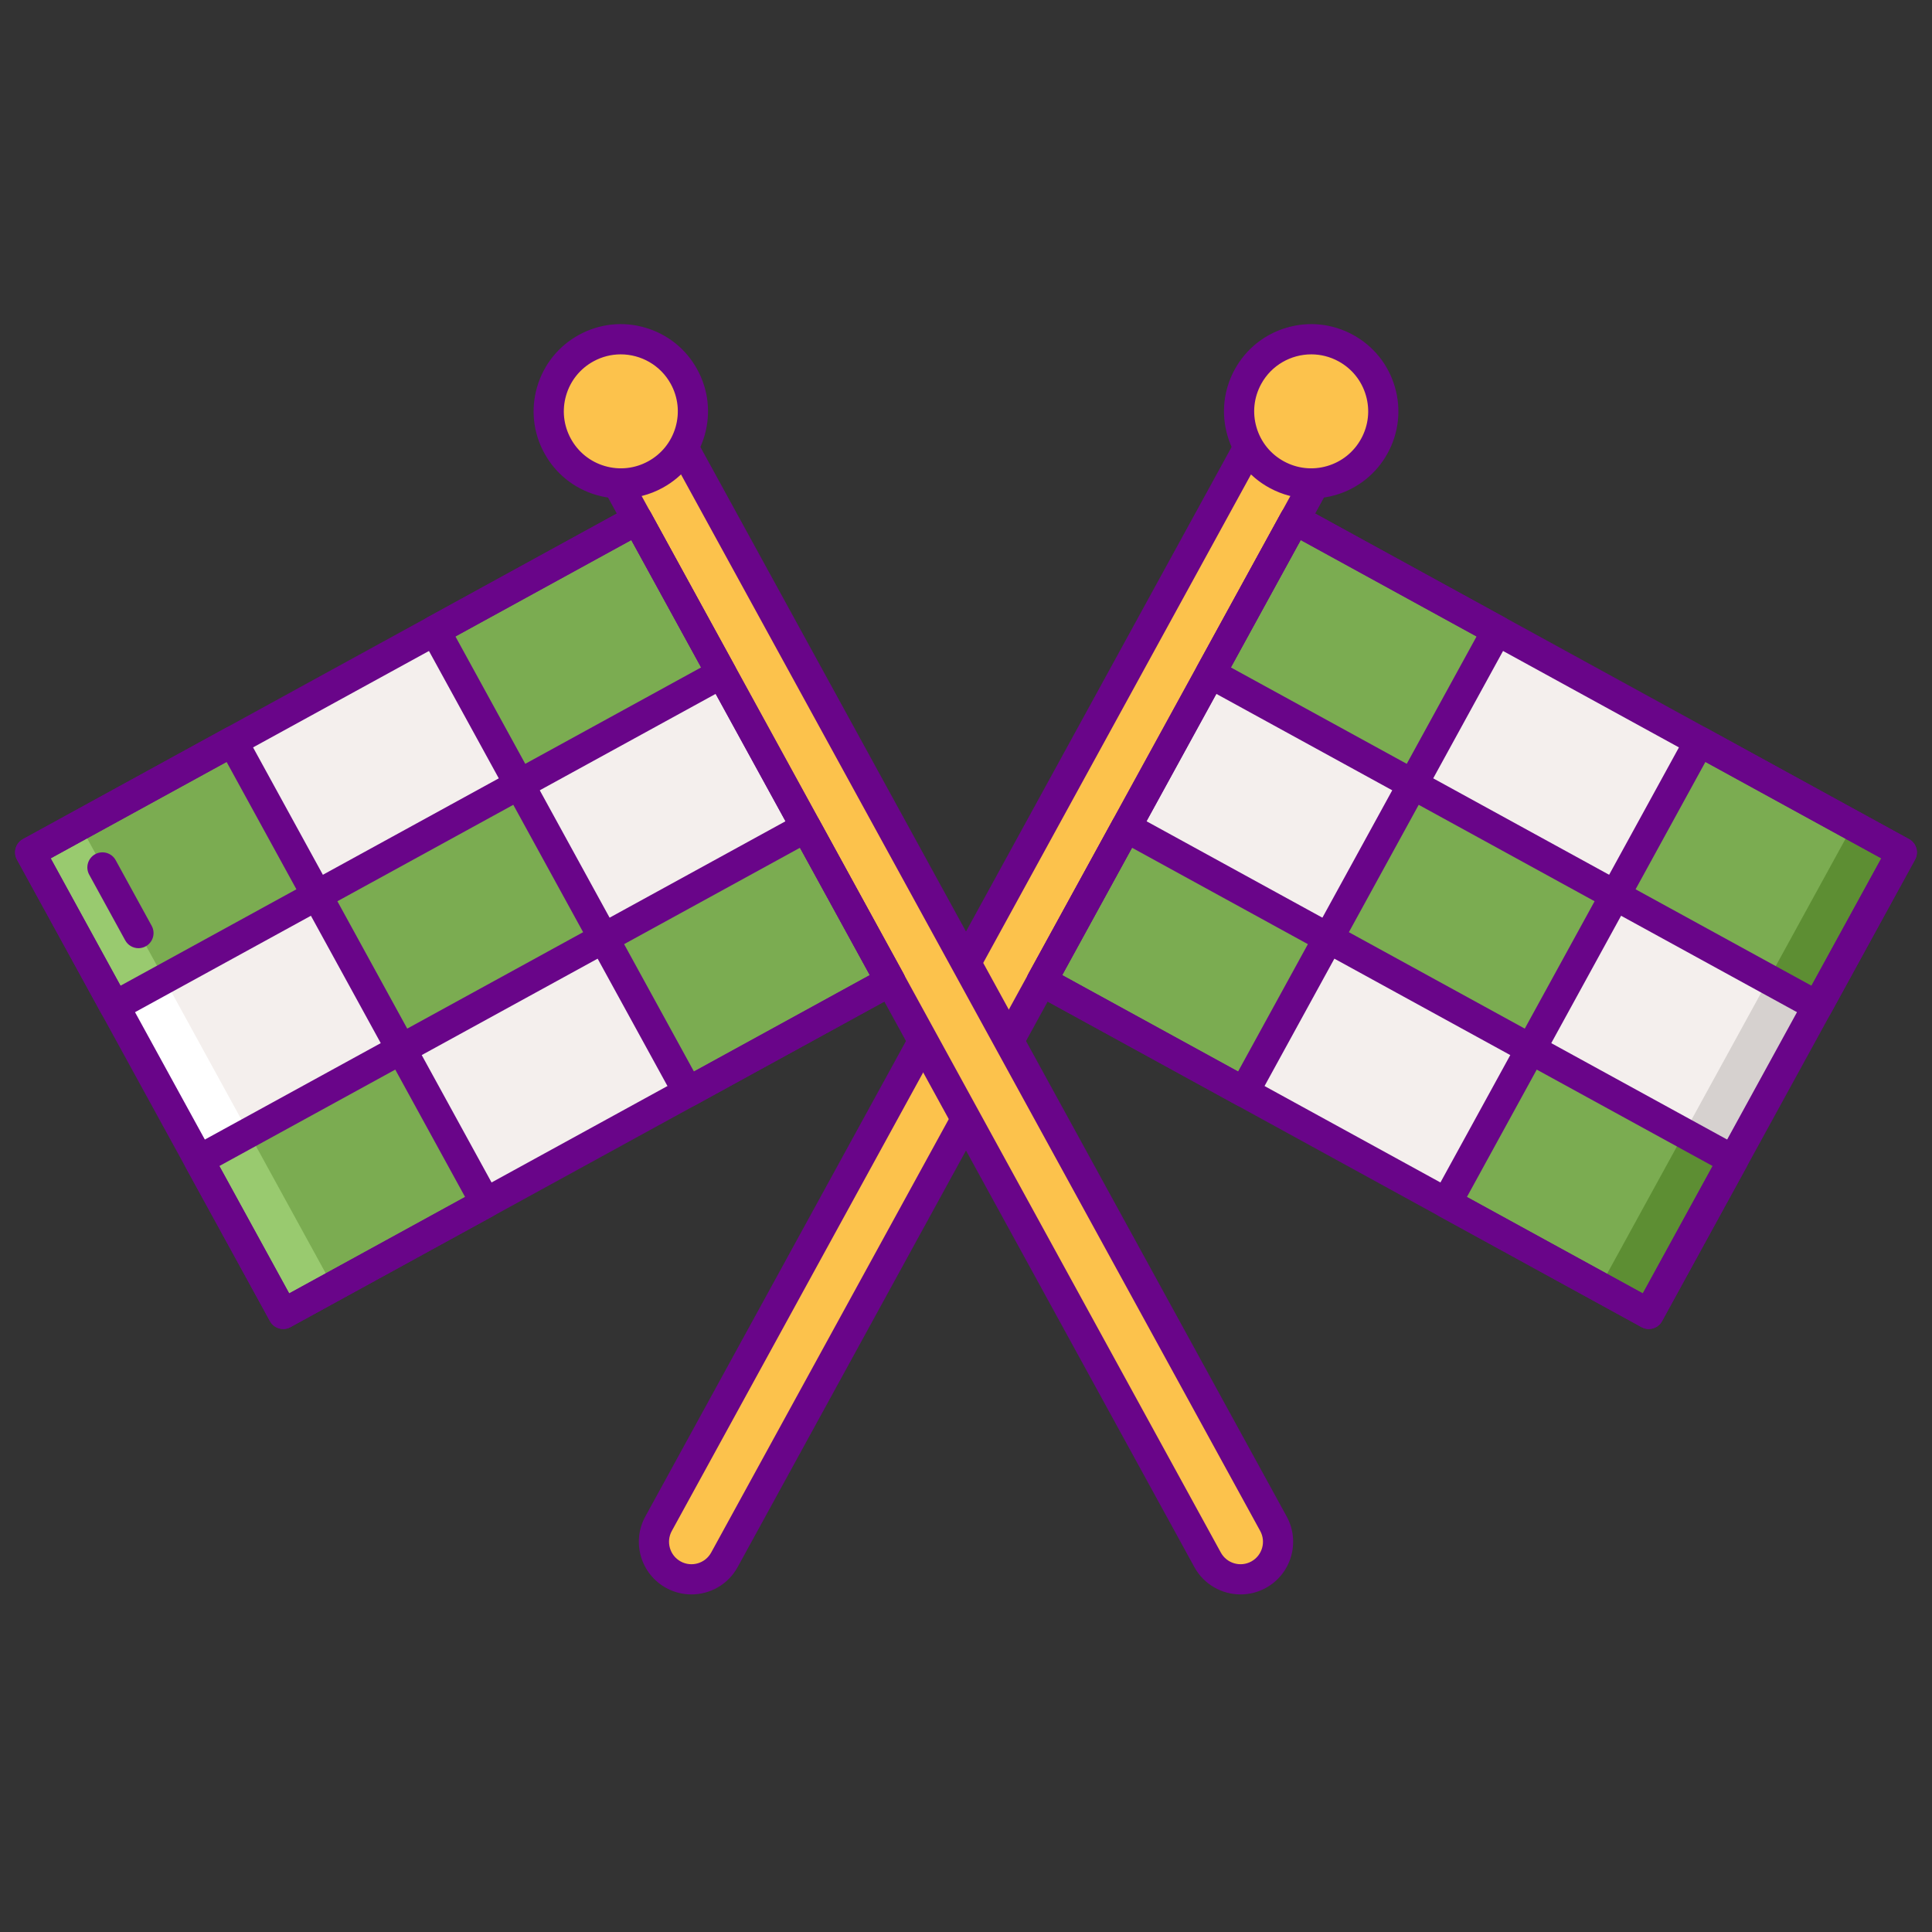 <svg id="Layer_1" enable-background="new 0 0 256 256" height="512" viewBox="0 0 256 256" width="512" xmlns="http://www.w3.org/2000/svg"><rect x="0" y="0" width="256" height="256" fill="#333333" stroke="none"/><path d="m89.232 208.657c-2.409-1.321-3.292-4.345-1.971-6.754l80.211-146.317 8.725 4.783-80.211 146.317c-1.321 2.41-4.345 3.292-6.754 1.971z" fill="#fcc24c"/><path d="m149.142 86.598h91.743v69.743h-91.743z" fill="#f4efed" transform="matrix(.877 .481 -.481 .877 82.401 -78.789)"/><path d="m197.084 137.98h69.743v7.484h-69.743z" fill="#d6d1cf" transform="matrix(.481 -.877 .877 .481 -3.819 276.994)"/><path d="m221.381 100.494h23.248v30.581h-23.248z" fill="#7bac51" transform="matrix(.481 -.877 .877 .481 19.468 264.444)"/><path d="m199.03 141.265h23.248v30.581h-23.248z" fill="#7bac51" transform="matrix(.481 -.877 .877 .481 -27.89 266.017)"/><path d="m231.507 117.594h23.248v7.484h-23.248z" fill="#5d8e33" transform="matrix(.481 -.877 .877 .481 19.86 276.207)"/><path d="m209.157 158.365h23.248v7.484h-23.248z" fill="#5d8e33" transform="matrix(.481 -.877 .877 .481 -27.499 277.78)"/><path d="m167.749 71.094h23.248v30.581h-23.248z" fill="#7bac51" transform="matrix(.481 -.877 .877 .481 17.399 202.147)"/><path d="m145.398 111.865h23.248v30.581h-23.248z" fill="#7bac51" transform="matrix(.481 -.877 .877 .481 -29.959 203.721)"/><path d="m183.389 106.179h23.248v30.581h-23.248z" fill="#7bac51" transform="matrix(.481 -.877 .877 .481 -5.245 234.082)"/><path d="m91.612 211.269c-1.132 0-2.28-.276-3.341-.857-3.373-1.849-4.612-6.097-2.763-9.469l80.21-146.317c.255-.465.685-.81 1.194-.958s1.057-.09 1.521.166l8.725 4.783c.969.531 1.323 1.747.792 2.715l-80.21 146.316c-1.267 2.311-3.661 3.621-6.128 3.621zm-1.419-4.366c1.44.79 3.252.26 4.039-1.178l79.249-144.563-5.217-2.86-79.249 144.563c-.788 1.438-.26 3.25 1.178 4.038z" fill="#690589"/><path d="m187.191 105.927c-.325 0-.654-.08-.959-.247l-26.815-14.7c-.969-.531-1.323-1.747-.792-2.715l11.175-20.386c.255-.465.685-.81 1.194-.958s1.056-.089 1.521.166l26.815 14.701c.969.531 1.323 1.747.792 2.715l-11.175 20.385c-.364.664-1.049 1.039-1.756 1.039zm-24.098-17.493 23.308 12.777 9.252-16.877-23.308-12.778z" fill="#690589"/><path d="m218.474 176.099c-.333 0-.664-.083-.961-.246l-80.447-44.101c-.969-.531-1.323-1.747-.792-2.715l33.526-61.157c.255-.465.685-.81 1.194-.958s1.056-.089 1.521.166l80.447 44.101c.969.531 1.323 1.747.792 2.715l-33.526 61.157c-.255.465-.685.81-1.194.958-.183.053-.372.08-.56.08zm-77.732-46.894 76.939 42.178 31.603-57.649-76.939-42.178z" fill="#690589"/><path d="m164.842 146.698c-.333 0-.664-.083-.961-.246l-26.815-14.701c-.969-.531-1.323-1.747-.792-2.715l11.175-20.385c.531-.968 1.746-1.322 2.715-.792l26.815 14.7c.969.531 1.323 1.747.792 2.715l-11.175 20.386c-.255.465-.685.81-1.194.958-.183.054-.372.08-.56.08zm-24.1-17.493 23.308 12.778 9.252-16.878-23.308-12.777z" fill="#690589"/><path d="m202.832 141.013c-.325 0-.654-.08-.959-.247l-26.816-14.7c-.465-.255-.81-.685-.958-1.194s-.089-1.056.166-1.521l11.175-20.386c.255-.465.685-.81 1.194-.958.508-.149 1.056-.089 1.521.166l26.816 14.701c.969.531 1.323 1.747.792 2.715l-11.175 20.385c-.364.664-1.049 1.039-1.756 1.039zm-24.099-17.493 23.308 12.777 9.252-16.877-23.308-12.778z" fill="#690589"/><path d="m240.823 135.328c-.325 0-.654-.08-.959-.247l-26.816-14.7c-.465-.255-.81-.685-.958-1.194s-.089-1.056.166-1.521l11.174-20.386c.531-.968 1.747-1.323 2.715-.792l26.816 14.7c.465.255.81.685.958 1.194s.089 1.056-.166 1.521l-11.175 20.386c-.363.664-1.048 1.039-1.755 1.039zm-24.099-17.493 23.308 12.777 9.252-16.878-23.308-12.777z" fill="#690589"/><path d="m218.472 176.099c-.325 0-.654-.08-.959-.247l-26.816-14.7c-.465-.255-.81-.685-.958-1.194s-.089-1.056.166-1.521l11.175-20.386c.531-.968 1.747-1.322 2.715-.792l26.816 14.7c.465.255.81.685.958 1.194s.089 1.056-.166 1.521l-11.175 20.386c-.364.664-1.049 1.039-1.756 1.039zm-24.098-17.493 23.308 12.777 9.252-16.878-23.308-12.777z" fill="#690589"/><circle cx="173.739" cy="54.503" fill="#fcc24c" r="9.55"/><path d="m173.723 66.059c-1.915 0-3.81-.481-5.536-1.427-2.706-1.483-4.671-3.931-5.536-6.893-.864-2.962-.523-6.083.959-8.788 1.483-2.706 3.931-4.671 6.893-5.536 2.962-.864 6.083-.523 8.788.959 2.705 1.483 4.671 3.931 5.535 6.893s.523 6.083-.959 8.788-3.931 4.671-6.893 5.536c-1.072.313-2.165.468-3.251.468zm.028-19.105c-2.67 0-5.262 1.417-6.633 3.92-.97 1.769-1.192 3.809-.627 5.745s1.85 3.536 3.619 4.505c1.768.97 3.809 1.192 5.745.627s3.536-1.85 4.505-3.619c.97-1.769 1.192-3.809.627-5.745s-1.85-3.536-3.618-4.505c-1.149-.629-2.391-.928-3.618-.928z" fill="#690589"/><path d="m166.768 208.657c2.409-1.321 3.292-4.345 1.971-6.754l-80.211-146.317-8.725 4.783 80.211 146.318c1.321 2.409 4.344 3.291 6.754 1.97z" fill="#fcc24c"/><path d="m15.115 86.598h91.743v69.743h-91.743z" fill="#f4efed" transform="matrix(-.877 .481 -.481 -.877 172.856 198.668)"/><path d="m20.302 106.85h7.484v69.743h-7.484z" fill="#fff" transform="matrix(.877 -.481 .481 .877 -65.166 29.006)"/><path d="m7.705 104.161h30.581v23.248h-30.581z" fill="#7bac51" transform="matrix(.877 -.481 .481 .877 -52.827 25.309)"/><path d="m30.056 144.932h30.581v23.248h-30.581z" fill="#7bac51" transform="matrix(.877 -.481 .481 .877 -69.674 41.073)"/><path d="m9.127 109.712h7.484v23.248h-7.484z" fill="#99ca6f" transform="matrix(.877 -.481 .481 .877 -56.742 21.125)"/><path d="m31.478 150.483h7.484v23.248h-7.484z" fill="#99ca6f" transform="matrix(.877 -.481 .481 .877 -73.59 36.889)"/><path d="m61.337 74.76h30.581v23.248h-30.581z" fill="#7bac51" transform="matrix(.877 -.481 .481 .877 -32.091 47.471)"/><path d="m83.687 115.531h30.581v23.248h-30.581z" fill="#7bac51" transform="matrix(.877 -.481 .481 .877 -48.938 63.234)"/><path d="m45.696 109.846h30.581v23.248h-30.581z" fill="#7bac51" transform="matrix(.877 -.481 .481 .877 -50.883 44.272)"/><g fill="#690589"><path d="m164.388 211.269c-2.467 0-4.861-1.309-6.128-3.621l-80.211-146.317c-.531-.969-.176-2.184.792-2.715l8.725-4.783c.466-.255 1.013-.314 1.521-.166.509.148.938.493 1.194.958l80.21 146.317c1.849 3.373.609 7.62-2.763 9.469-1.06.582-2.208.858-3.34.858zm2.38-2.612h.01zm-84.249-147.495 79.249 144.563c.788 1.438 2.6 1.968 4.039 1.178 1.438-.789 1.967-2.6 1.178-4.039l-79.249-144.563z"/><path d="m68.809 105.927c-.707 0-1.392-.375-1.756-1.039l-11.175-20.385c-.531-.969-.176-2.184.792-2.715l26.815-14.701c.465-.255 1.013-.314 1.521-.166.509.148.939.493 1.194.958l11.175 20.386c.531.969.176 2.184-.792 2.715l-26.815 14.7c-.305.168-.634.247-.959.247zm-8.462-21.593 9.252 16.877 23.308-12.777-9.252-16.878z"/><path d="m37.526 176.099c-.188 0-.376-.026-.56-.08-.509-.148-.939-.493-1.194-.958l-33.526-61.158c-.531-.969-.176-2.184.792-2.715l80.447-44.101c.465-.255 1.013-.314 1.521-.166.509.148.939.493 1.194.958l33.526 61.157c.531.969.176 2.184-.792 2.715l-80.447 44.101c-.297.164-.628.247-.961.247zm-30.811-62.365 31.603 57.649 76.939-42.178-31.602-57.649z"/><path d="m91.158 146.698c-.188 0-.376-.026-.56-.08-.509-.148-.939-.493-1.194-.958l-11.175-20.386c-.531-.969-.176-2.184.792-2.715l26.815-14.7c.971-.53 2.185-.176 2.715.792l11.175 20.385c.531.969.176 2.184-.792 2.715l-26.815 14.701c-.297.163-.628.246-.961.246zm-8.46-21.593 9.252 16.878 23.308-12.778-9.252-16.877z"/><path d="m53.168 141.013c-.707 0-1.392-.375-1.756-1.039l-11.175-20.385c-.531-.969-.176-2.184.792-2.715l26.816-14.701c.465-.255 1.014-.314 1.521-.166.509.148.939.493 1.194.958l11.175 20.386c.255.465.314 1.013.166 1.521-.148.509-.493.939-.958 1.194l-26.816 14.7c-.304.168-.634.247-.959.247zm-8.461-21.593 9.252 16.877 23.308-12.777-9.252-16.878z"/><path d="m15.177 135.328c-.707 0-1.392-.375-1.756-1.039l-11.175-20.386c-.255-.465-.314-1.013-.166-1.521.148-.509.493-.939.958-1.194l26.816-14.7c.971-.53 2.185-.176 2.715.792l11.175 20.386c.255.465.314 1.013.166 1.521-.148.509-.493.939-.958 1.194l-26.816 14.7c-.304.168-.634.247-.959.247zm-8.462-21.594 9.252 16.878 23.308-12.777-9.252-16.878z"/><path d="m18.347 125.64c-.707 0-1.392-.375-1.756-1.039l-4.77-8.7c-.531-.969-.176-2.184.792-2.715.97-.529 2.185-.176 2.715.792l4.77 8.7c.531.969.176 2.184-.792 2.715-.305.167-.635.247-.959.247z"/><path d="m37.528 176.099c-.707 0-1.392-.375-1.756-1.039l-11.175-20.386c-.255-.465-.314-1.013-.166-1.521.148-.509.493-.939.958-1.194l26.816-14.7c.971-.53 2.185-.175 2.715.792l11.175 20.386c.255.465.314 1.013.166 1.521-.148.509-.493.939-.958 1.194l-26.816 14.7c-.305.168-.634.247-.959.247zm-8.462-21.594 9.252 16.878 23.308-12.777-9.252-16.878z"/></g><ellipse cx="82.261" cy="54.503" fill="#fcc24c" rx="9.55" ry="9.55" transform="matrix(.182 -.983 .983 .182 13.673 125.448)"/><path d="m82.277 66.059c-1.087 0-2.18-.155-3.252-.468-2.962-.864-5.41-2.831-6.893-5.536-1.483-2.705-1.824-5.826-.959-8.788s2.83-5.41 5.535-6.893c2.706-1.482 5.827-1.824 8.788-.959 2.962.864 5.41 2.83 6.893 5.536 1.483 2.705 1.824 5.826.959 8.788-.864 2.961-2.83 5.409-5.536 6.893-1.725.946-3.62 1.427-5.535 1.427zm-.028-19.105c-1.226 0-2.469.299-3.617.929-1.769.969-3.053 2.569-3.618 4.505s-.342 3.976.627 5.745c.969 1.769 2.569 3.054 4.505 3.619 1.936.564 3.976.341 5.745-.627 1.769-.969 3.054-2.569 3.619-4.505s.342-3.976-.627-5.745c-1.373-2.503-3.965-3.921-6.634-3.921z" fill="#690589"/></svg>